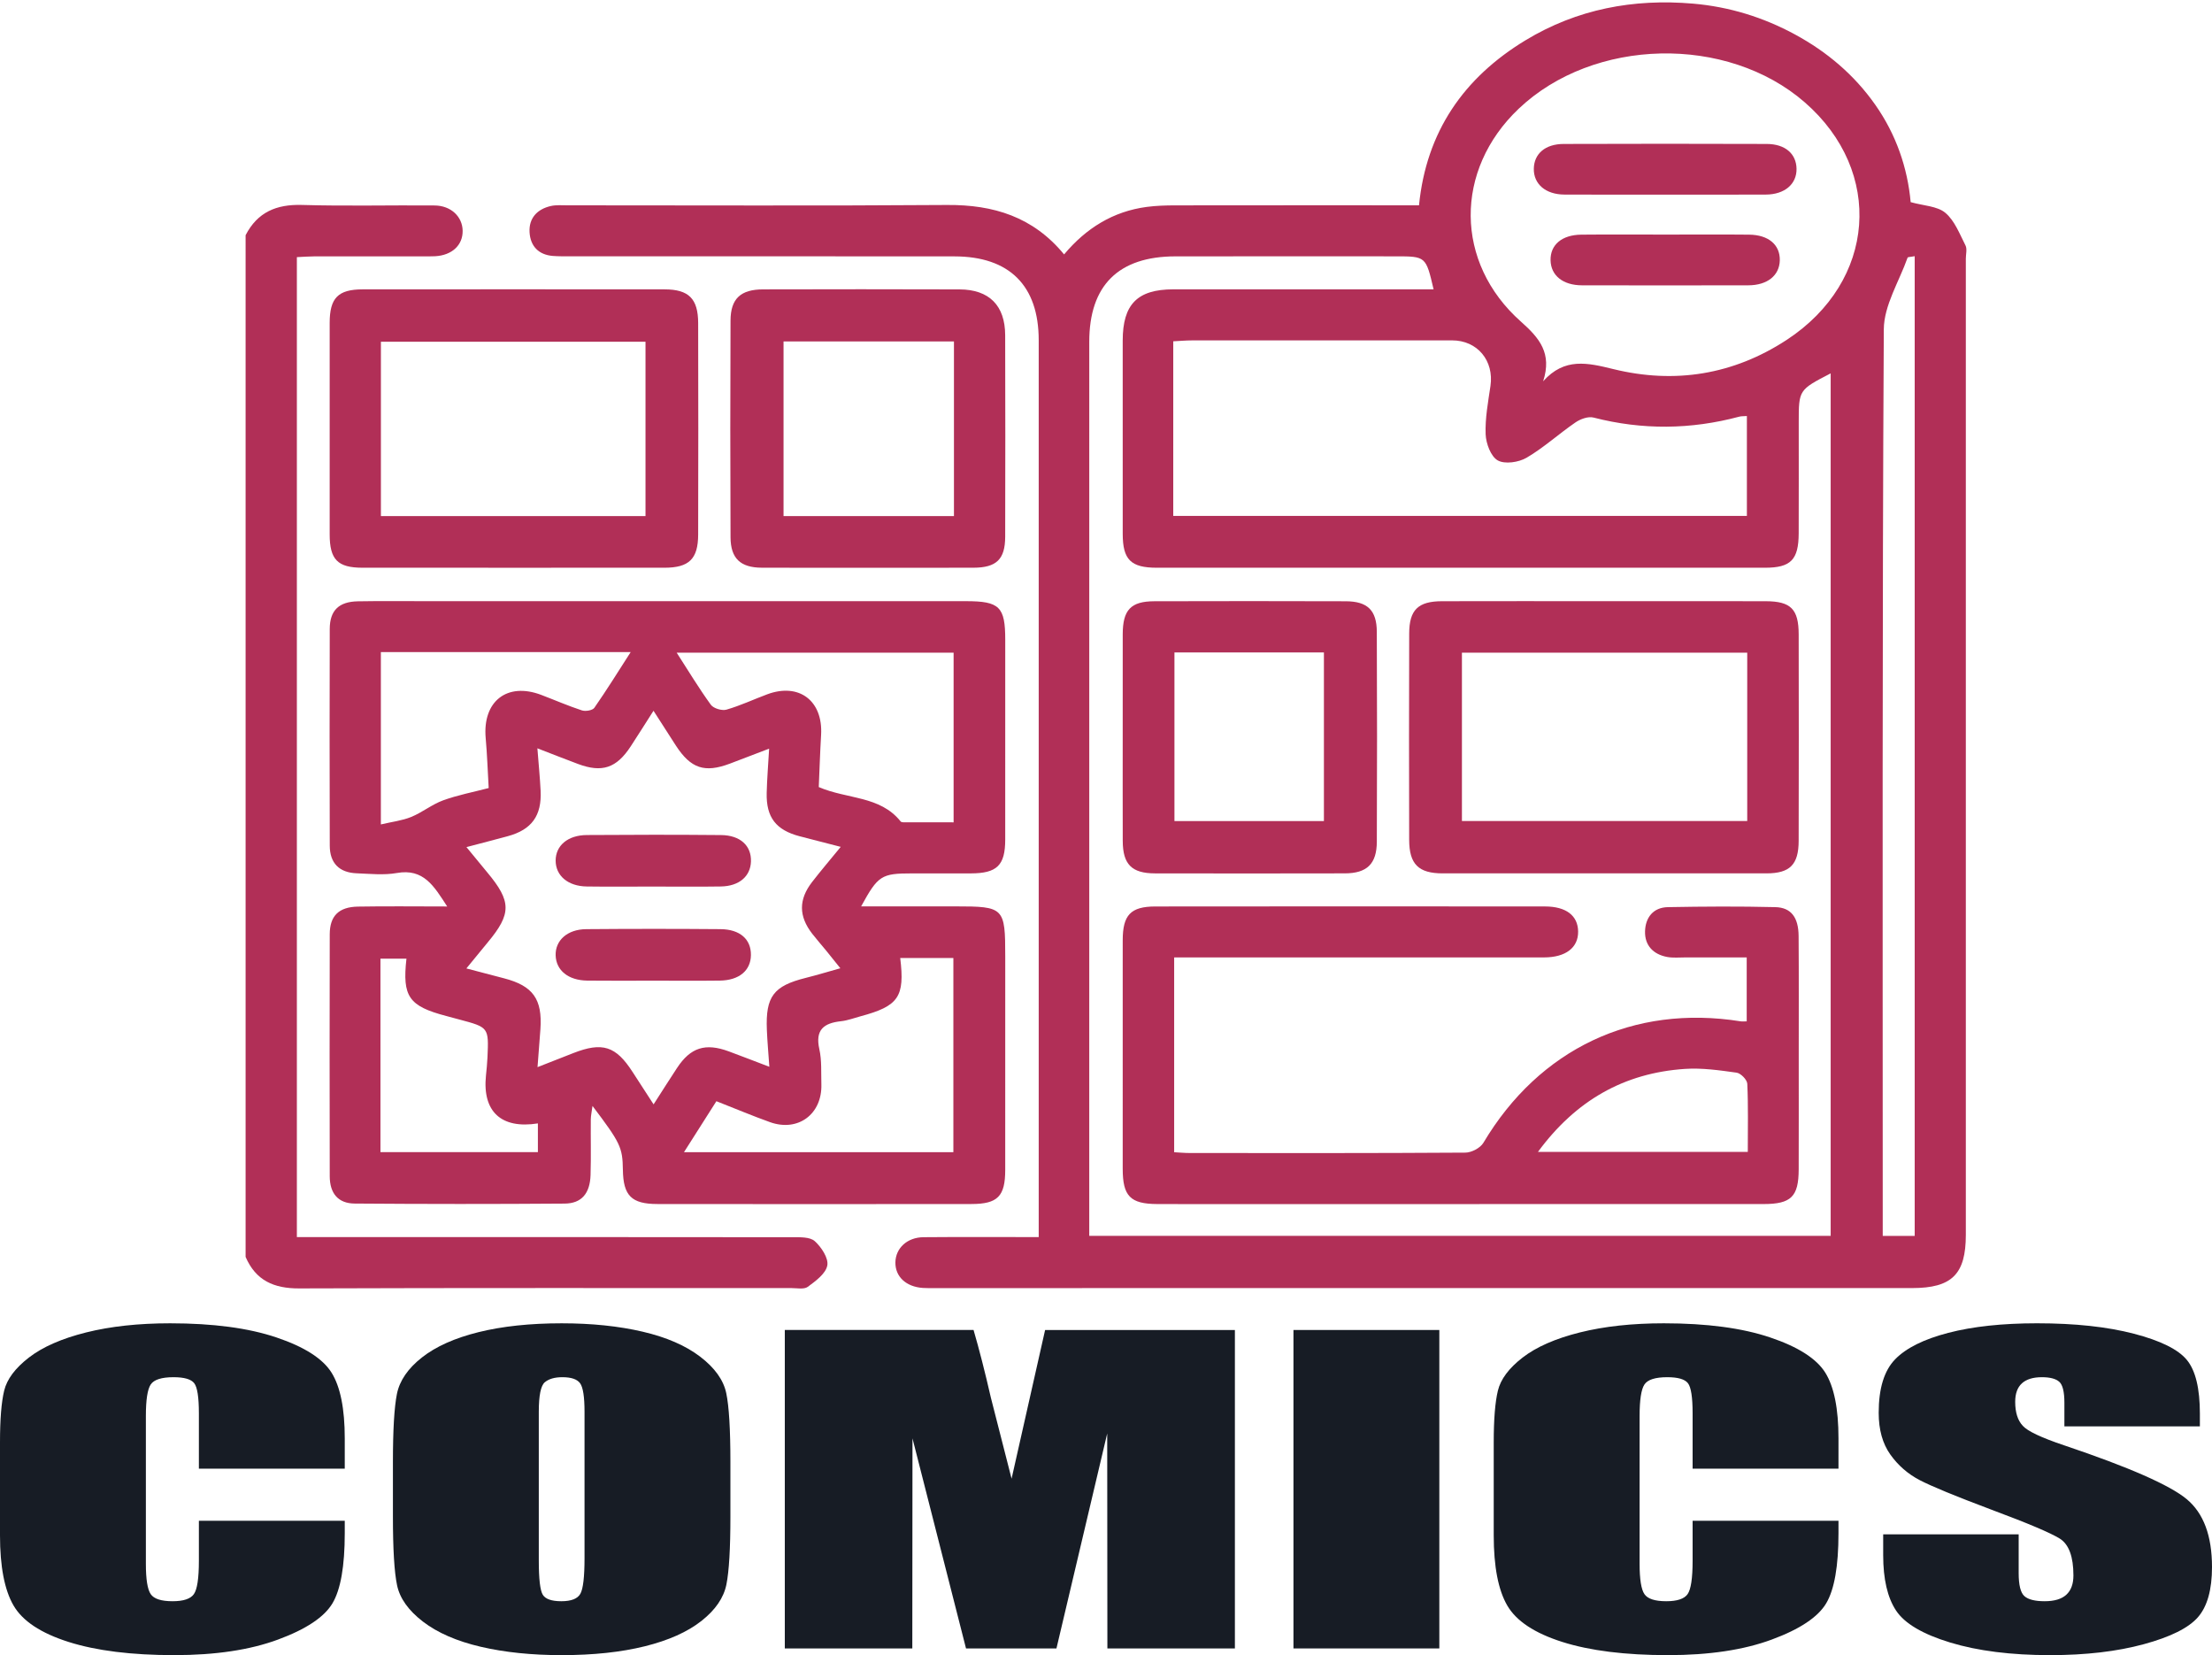 <?xml version="1.0" encoding="utf-8"?>
<!-- Generator: Adobe Illustrator 23.0.3, SVG Export Plug-In . SVG Version: 6.00 Build 0)  -->
<svg version="1.1" id="Layer_1" xmlns="http://www.w3.org/2000/svg" xmlns:xlink="http://www.w3.org/1999/xlink" x="0px" y="0px"
	 viewBox="0 0 539.595 403.648" enable-background="new 0 0 539.595 403.648" xml:space="preserve">
<g>
	<path fill-rule="evenodd" clip-rule="evenodd" fill="#B12F57" d="M59.913,57.361c2.89-5.614,7.506-7.562,13.741-7.379
		c10.781,0.318,21.579,0.031,32.37,0.129c4.005,0.037,6.792,2.741,6.835,6.179c0.044,3.51-2.612,5.975-6.721,6.2
		c-1.09,0.059-2.185,0.025-3.278,0.025c-8.742,0.002-17.484-0.007-26.226,0.009c-1.337,0.003-2.675,0.114-4.216,0.185
		c0,79.677,0,159.097,0,238.985c1.724,0,3.317,0,4.91,0c38.657,0,77.314-0.011,115.969,0.036c1.862,0.002,4.28-0.094,5.452,0.956
		c1.613,1.447,3.396,4.15,3.063,5.933c-0.37,1.994-2.848,3.802-4.762,5.21c-0.916,0.675-2.647,0.303-4.01,0.303
		c-40.023,0.011-80.046-0.063-120.068,0.084c-6.16,0.023-10.585-1.93-13.06-7.688C59.913,223.471,59.913,140.416,59.913,57.361z"/>
	<path fill-rule="evenodd" clip-rule="evenodd" fill="#B12F57" d="M259.574,62.047c5.382-6.413,11.964-10.498,20.163-11.585
		c2.29-0.302,4.625-0.374,6.94-0.377c19.658-0.028,39.315-0.016,59.476-0.016c1.774-17.901,10.877-31.104,26.001-40.258
		c12.584-7.616,26.336-10.176,40.861-8.924c8.796,0.759,17.117,3.318,24.866,7.522c7.776,4.22,14.411,9.81,19.547,17.107
		c5.138,7.295,7.901,15.447,8.66,23.782c3.181,0.893,6.486,0.953,8.459,2.605c2.275,1.906,3.489,5.159,4.916,7.953
		c0.441,0.869,0.083,2.151,0.083,3.243c0.002,79.349,0.002,158.698,0,238.046c0,9.597-3.379,12.988-13.109,12.989
		c-79.62,0.013-159.242,0.007-238.864,0.006c-0.819,0-1.641,0.016-2.457-0.039c-4.099-0.277-6.753-2.767-6.692-6.249
		c0.061-3.449,2.86-6.089,6.864-6.126c9.146-0.083,18.293-0.026,28.096-0.026c0-1.73,0-3.299,0-4.868
		c0-71.29,0.002-142.581-0.001-213.873c-0.002-13.275-7.13-20.416-20.537-20.431c-31.275-0.036-62.55-0.01-93.826-0.016
		c-1.364,0-2.733,0.013-4.093-0.087c-3.575-0.261-5.557-2.436-5.746-5.793c-0.194-3.425,1.858-5.626,5.179-6.386
		c1.305-0.299,2.718-0.171,4.081-0.171c30.864-0.008,61.732,0.143,92.595-0.084C242.326,49.908,252.01,52.856,259.574,62.047z
		 M265.712,301.403c60.597,0,120.736,0,180.862,0c0-70.262,0-140.232,0-210.346c-7.791,4.032-7.791,4.032-7.791,11.975
		c0,9.015,0.023,18.031-0.01,27.047c-0.024,6.444-1.931,8.377-8.21,8.379c-49.45,0.006-98.901,0.006-148.351,0
		c-6.36,0-8.33-1.952-8.335-8.269c-0.013-15.709-0.01-31.419-0.003-47.128c0.005-8.855,3.581-12.489,12.343-12.497
		c18.034-0.016,36.065-0.005,54.094-0.005c3.109,0,6.217,0,9.397,0c-1.874-8.043-1.874-8.044-9.288-8.044
		c-17.895,0-35.791-0.018-53.686,0.006c-13.902,0.018-21.019,7.084-21.019,20.845c-0.006,71.171-0.003,142.34-0.003,213.512
		C265.712,298.342,265.712,299.804,265.712,301.403z M286.202,125.825c46.974,0,93.426,0,139.934,0c0-8.293,0-16.287,0-24.365
		c-0.771,0.058-1.334,0.014-1.849,0.152c-11.839,3.167-23.665,3.284-35.568,0.221c-1.298-0.334-3.195,0.358-4.393,1.181
		c-4.05,2.773-7.718,6.146-11.928,8.615c-1.917,1.125-5.308,1.632-7.036,0.656c-1.696-0.961-2.868-4.126-2.956-6.374
		c-0.152-3.905,0.602-7.867,1.175-11.776c0.905-6.162-3.176-11.122-9.353-11.125c-21.156-0.009-42.314-0.008-63.471,0.006
		c-1.445,0-2.889,0.135-4.555,0.219c0,1.684,0,2.903,0,4.123C286.202,100.044,286.202,112.73,286.202,125.825z M376.434,92.988
		c5.227-5.858,10.849-4.511,17.151-2.968c14.953,3.661,29.262,1.38,42.264-7.131c21.808-14.274,23.802-41.037,4.424-57.917
		c-18.98-16.531-51.556-15.803-69.818,1.561c-15.708,14.936-15.66,37.517,0.567,51.907C375.55,82.454,378.65,86.162,376.434,92.988z
		 M467.07,62.478c-1.008,0.197-1.67,0.174-1.736,0.362c-2.056,5.816-5.768,11.642-5.799,17.486
		c-0.4,72.251-0.261,144.506-0.261,216.76c0,1.446,0,2.892,0,4.318c2.999,0,5.381,0,7.796,0
		C467.07,221.675,467.07,142.237,467.07,62.478z"/>
	<path fill-rule="evenodd" clip-rule="evenodd" fill="#B12F57" d="M109.09,221.07c-3.237-4.992-5.746-9.321-12.289-8.163
		c-3.178,0.563-6.542,0.194-9.816,0.068c-4.227-0.163-6.531-2.49-6.543-6.734c-0.052-17.617-0.05-35.236-0.003-52.855
		c0.011-4.508,2.216-6.657,6.865-6.739c5.598-0.099,11.199-0.035,16.799-0.036c43.841-0.001,87.683-0.002,131.525,0.001
		c8.206,0.001,9.589,1.358,9.592,9.395c0.004,16.253,0.016,32.506-0.006,48.758c-0.009,6.282-2.004,8.216-8.374,8.235
		c-4.781,0.015-9.56,0.002-14.34,0.002c-7.503,0-8.307,0.498-12.434,8.044c7.864,0,15.449,0,23.035,0
		c11.843,0,12.12,0.281,12.12,12.235c0,17.347,0.013,34.692-0.006,52.038c-0.007,6.426-1.826,8.307-8.242,8.314
		c-25.54,0.032-51.08,0.033-76.62,0c-6.328-0.008-8.315-2.058-8.406-8.333c-0.081-5.485-0.575-6.542-7.41-15.585
		c-0.182,1.381-0.408,2.344-0.418,3.309c-0.042,4.506,0.082,9.017-0.057,13.518c-0.14,4.51-2.177,6.957-6.339,6.988
		c-17.069,0.127-34.141,0.122-51.211-0.01c-4.032-0.032-6.064-2.48-6.074-6.669c-0.04-19.668-0.043-39.334,0.001-59.001
		c0.009-4.472,2.203-6.666,6.88-6.748C94.36,220.977,101.404,221.07,109.09,221.07z M159.436,269.331
		c2.069-3.215,3.865-6.062,5.716-8.873c3.299-5.01,6.917-6.164,12.641-4.046c3.16,1.169,6.302,2.392,9.881,3.754
		c-0.23-3.353-0.493-6.183-0.607-9.019c-0.328-8.14,1.644-10.708,9.484-12.664c2.695-0.674,5.356-1.485,8.444-2.349
		c-1.426-1.775-2.435-3.046-3.462-4.303c-1.124-1.374-2.304-2.702-3.391-4.101c-3.331-4.293-3.361-8.351-0.016-12.663
		c2.139-2.755,4.406-5.413,6.962-8.538c-3.708-0.956-6.852-1.759-9.992-2.576c-5.795-1.512-8.215-4.611-8.07-10.578
		c0.084-3.469,0.374-6.933,0.594-10.798c-3.507,1.34-6.534,2.514-9.572,3.655c-6.168,2.316-9.527,1.195-13.168-4.394
		c-1.752-2.692-3.476-5.405-5.465-8.502c-2.037,3.187-3.77,5.945-5.55,8.671c-3.476,5.319-6.994,6.498-12.868,4.305
		c-3.146-1.174-6.269-2.411-9.907-3.814c0.297,3.837,0.623,7.08,0.786,10.333c0.307,6.1-2.181,9.511-7.999,11.093
		c-3.208,0.874-6.428,1.699-10.093,2.664c1.955,2.378,3.494,4.275,5.061,6.148c5.942,7.109,5.962,10.091,0.113,17.111
		c-1.623,1.949-3.217,3.921-5.193,6.331c3.486,0.915,6.342,1.668,9.2,2.411c7.054,1.834,9.376,5.078,8.86,12.42
		c-0.202,2.888-0.437,5.776-0.703,9.239c3.429-1.345,6.07-2.381,8.71-3.416c7.113-2.782,10.397-1.737,14.477,4.595
		C155.921,263.934,157.55,266.427,159.436,269.331z M232.624,200.55c0-14.153,0-27.734,0-41.378c-22.701,0-45.133,0-67.553,0
		c2.809,4.358,5.396,8.656,8.33,12.701c0.648,0.894,2.705,1.51,3.808,1.193c3.39-0.972,6.615-2.499,9.933-3.734
		c7.768-2.891,13.64,1.557,13.157,9.882c-0.252,4.322-0.391,8.652-0.568,12.734c6.917,2.991,14.933,2.075,19.971,8.38
		c0.242,0.301,1.039,0.211,1.579,0.213C224.949,200.557,228.614,200.55,232.624,200.55z M174.755,268.56
		c-2.654,4.172-5.153,8.102-7.907,12.434c22.401,0,44.016,0,65.717,0c0-15.92,0-31.627,0-47.353c-4.535,0-8.741,0-12.965,0
		c1.153,9.484-0.389,11.719-9.698,14.213c-1.576,0.423-3.135,1.026-4.739,1.198c-4.207,0.452-6.352,2.094-5.293,6.814
		c0.617,2.753,0.41,5.699,0.496,8.56c0.218,7.285-5.688,11.683-12.528,9.241C183.618,272.161,179.484,270.415,174.755,268.56z
		 M92.908,159.033c0,13.946,0,27.518,0,42.026c2.737-0.646,5.199-0.925,7.406-1.826c2.692-1.1,5.052-3.049,7.771-4.042
		c3.519-1.285,7.249-1.989,11.125-3.005c-0.249-4.279-0.374-8.222-0.729-12.145c-0.816-8.999,5.202-13.739,13.553-10.569
		c3.309,1.257,6.56,2.68,9.918,3.777c0.883,0.288,2.591,0.003,3.035-0.635c3.043-4.37,5.852-8.905,8.861-13.583
		C133.435,159.033,113.382,159.033,92.908,159.033z M92.809,280.975c13.023,0,25.638,0,38.405,0c0-2.476,0-4.721,0-7.001
		c-8.964,1.418-13.56-2.902-12.671-11.635c0.151-1.493,0.308-2.986,0.373-4.481c0.322-7.311,0.311-7.311-6.889-9.228
		c-1.051-0.28-2.098-0.57-3.151-0.847c-9.152-2.407-10.765-4.725-9.725-13.985c-2.094,0-4.174,0-6.343,0
		C92.809,249.606,92.809,265.113,92.809,280.975z"/>
	<path fill-rule="evenodd" clip-rule="evenodd" fill="#B12F57" d="M125.257,138.461c-12.281,0-24.564,0.012-36.845-0.005
		c-6.051-0.008-7.987-1.984-7.991-8.133c-0.01-17.195-0.01-34.389,0-51.584c0.005-6.058,2.038-8.163,8.03-8.169
		c24.563-0.022,49.127-0.023,73.691,0.001c5.868,0.006,8.153,2.275,8.169,8.215c0.044,17.195,0.044,34.39-0.002,51.584
		c-0.016,5.962-2.233,8.08-8.207,8.087C149.822,138.472,137.54,138.461,125.257,138.461z M157.464,83.341
		c-21.85,0-43.204,0-64.545,0c0,14.349,0,28.363,0,42.528c21.6,0,42.964,0,64.545,0C157.464,111.603,157.464,97.587,157.464,83.341z
		"/>
	<path fill-rule="evenodd" clip-rule="evenodd" fill="#B12F57" d="M211.643,138.461c-8.603,0-17.206,0.024-25.81-0.01
		c-5.191-0.021-7.602-2.24-7.626-7.418c-0.079-17.617-0.077-35.233-0.002-52.849c0.023-5.346,2.465-7.599,7.939-7.61
		c15.977-0.035,31.956-0.052,47.933,0.006c7.222,0.026,11.104,3.925,11.126,11.159c0.052,16.387,0.04,32.774,0.003,49.162
		c-0.013,5.512-2.136,7.539-7.754,7.554C228.85,138.479,220.246,138.461,211.643,138.461z M232.706,83.273
		c-14.076,0-27.772,0-41.569,0c0,14.346,0,28.425,0,42.596c14.008,0,27.697,0,41.569,0
		C232.706,111.622,232.706,97.626,232.706,83.273z"/>
	<path fill-rule="evenodd" clip-rule="evenodd" fill="#B12F57" d="M286.424,233.495c0,15.964,0,31.478,0,47.506
		c1.254,0.065,2.549,0.194,3.844,0.194c22.395,0.012,44.793,0.055,67.189-0.096c1.504-0.01,3.653-1.134,4.402-2.395
		c13.637-22.905,36.574-33.807,62.747-29.625c0.397,0.063,0.812,0.008,1.486,0.008c0-5.025,0-10.009,0-15.591
		c-4.959,0-9.954,0.007-14.949-0.003c-1.5-0.003-3.04,0.16-4.494-0.117c-3.366-0.637-5.446-2.828-5.358-6.234
		c0.087-3.347,1.981-5.843,5.569-5.911c8.734-0.163,17.478-0.214,26.207-0.002c3.873,0.094,5.651,2.521,5.686,7.033
		c0.074,9.97,0.027,19.94,0.03,29.908c0,9.013,0.02,18.026-0.01,27.039c-0.024,6.622-1.833,8.43-8.572,8.433
		c-39.604,0.02-79.207,0.01-118.81,0.01c-9.697,0-19.393,0.033-29.088-0.012c-6.596-0.03-8.425-1.934-8.428-8.609
		c-0.007-18.573-0.008-37.146,0.002-55.718c0.004-6.156,1.924-8.234,7.957-8.242c31.683-0.038,63.367-0.032,95.048-0.005
		c5.18,0.005,8.027,2.237,8.087,6.088c0.058,3.956-3.027,6.336-8.317,6.338c-28.405,0.008-56.81,0.004-85.216,0.004
		C289.839,233.495,288.239,233.495,286.424,233.495z M375.173,280.915c17.496,0,34.209,0,51.182,0
		c0-5.728,0.131-11.176-0.122-16.606c-0.044-0.981-1.584-2.566-2.595-2.708c-4.168-0.581-8.43-1.198-12.6-0.92
		C396.18,261.672,384.386,268.377,375.173,280.915z"/>
	<path fill-rule="evenodd" clip-rule="evenodd" fill="#B12F57" d="M391.034,146.613c13.235,0,26.467-0.024,39.701,0.011
		c6.12,0.016,8.022,1.921,8.035,8.085c0.033,16.78,0.04,33.561-0.005,50.342c-0.012,5.821-2.134,7.94-7.848,7.944
		c-26.332,0.021-52.663,0.02-78.993,0.002c-5.892-0.003-8.155-2.227-8.171-8.18c-0.042-16.781-0.049-33.563,0.006-50.343
		c0.018-5.746,2.18-7.831,7.982-7.849C364.838,146.585,377.937,146.613,391.034,146.613z M426.219,159.17
		c-23.423,0-46.412,0-69.598,0c0,13.776,0,27.336,0,41.06c23.32,0,46.401,0,69.598,0
		C426.219,186.435,426.219,172.967,426.219,159.17z"/>
	<path fill-rule="evenodd" clip-rule="evenodd" fill="#B12F57" d="M273.874,179.653c0-8.33-0.015-16.659,0.004-24.987
		c0.014-5.926,1.964-8.019,7.71-8.036c15.567-0.044,31.132-0.047,46.699,0.004c5.278,0.016,7.548,2.18,7.571,7.438
		c0.079,17.067,0.075,34.136,0.004,51.205c-0.021,5.417-2.417,7.705-7.813,7.715c-15.43,0.035-30.86,0.032-46.289,0.004
		c-5.71-0.01-7.864-2.204-7.88-7.944C273.855,196.584,273.874,188.117,273.874,179.653z M286.495,159.11c0,13.956,0,27.499,0,41.126
		c12.335,0,24.374,0,36.461,0c0-13.872,0-27.423,0-41.126C310.708,159.11,298.755,159.11,286.495,159.11z"/>
	<path fill-rule="evenodd" clip-rule="evenodd" fill="#B12F57" d="M406.197,47.463c-8.19,0-16.378,0.03-24.567-0.012
		c-4.598-0.023-7.54-2.567-7.472-6.315c0.065-3.637,2.775-6.015,7.278-6.03c16.514-0.057,33.029-0.057,49.542,0
		c4.504,0.016,7.203,2.393,7.268,6.042c0.068,3.734-2.885,6.281-7.484,6.304C422.574,47.492,414.384,47.463,406.197,47.463z"/>
	<path fill-rule="evenodd" clip-rule="evenodd" fill="#B12F57" d="M406.621,57.21c6.686,0,13.375-0.052,20.061,0.018
		c4.744,0.049,7.561,2.488,7.482,6.256c-0.078,3.705-3.03,6.091-7.706,6.099c-13.51,0.026-27.019,0.026-40.53,0
		c-4.677-0.009-7.611-2.395-7.684-6.117c-0.077-3.754,2.754-6.192,7.499-6.239C392.701,57.159,399.659,57.21,406.621,57.21z"/>
	<path fill-rule="evenodd" clip-rule="evenodd" fill="#B12F57" d="M159.085,216.211c-5.321,0-10.642,0.058-15.962-0.018
		c-4.578-0.064-7.574-2.632-7.578-6.306c-0.003-3.653,2.938-6.208,7.603-6.242c10.914-0.081,21.829-0.094,32.743,0.008
		c4.718,0.046,7.431,2.621,7.297,6.465c-0.126,3.609-2.896,6-7.322,6.071C170.274,216.278,164.679,216.211,159.085,216.211z"/>
	<path fill-rule="evenodd" clip-rule="evenodd" fill="#B12F57" d="M159.229,239.162c-5.322,0-10.642,0.049-15.963-0.014
		c-4.641-0.055-7.617-2.495-7.722-6.167c-0.104-3.645,2.863-6.343,7.461-6.38c10.913-0.091,21.828-0.092,32.742-0.002
		c4.792,0.04,7.482,2.481,7.435,6.326c-0.044,3.77-2.879,6.163-7.583,6.221C170.143,239.214,164.685,239.162,159.229,239.162z"/>
</g>
<g>
	<path fill="#171C25" d="M84.1,358.173H48.516v-13.496c0-3.926-0.38-6.372-1.141-7.347c-0.761-0.975-2.437-1.463-5.029-1.463
		c-2.93,0-4.79,0.592-5.579,1.775c-0.789,1.183-1.183,3.742-1.183,7.675v36.073c0,3.774,0.394,6.236,1.183,7.387
		c0.789,1.151,2.564,1.727,5.325,1.727c2.648,0,4.381-0.576,5.198-1.727c0.817-1.159,1.226-3.87,1.226-8.131v-9.762H84.1v3.03
		c0,8.035-1,13.735-3.001,17.101c-2,3.358-6.424,6.308-13.27,8.834c-6.846,2.534-15.285,3.798-25.315,3.798
		c-10.425,0-19.018-1.071-25.78-3.214c-6.762-2.143-11.242-5.109-13.439-8.898C1.099,387.746,0,382.046,0,374.435v-22.69
		c0-5.596,0.338-9.794,1.014-12.592s2.691-5.493,6.043-8.083c3.353-2.59,8.002-4.629,13.946-6.116
		c5.945-1.487,12.777-2.231,20.497-2.231c10.481,0,19.13,1.151,25.949,3.454c6.818,2.295,11.298,5.165,13.439,8.595
		c2.141,3.438,3.212,8.779,3.212,16.022V358.173z"/>
	<path fill="#171C25" d="M178.175,369.83c0,7.803-0.324,13.328-0.972,16.574s-2.677,6.212-6.086,8.898
		c-3.409,2.686-8.016,4.749-13.82,6.188c-5.804,1.439-12.566,2.159-20.286,2.159c-7.325,0-13.904-0.68-19.736-2.039
		c-5.832-1.359-10.523-3.398-14.073-6.116c-3.55-2.718-5.663-5.676-6.339-8.874c-0.676-3.198-1.014-8.794-1.014-16.789v-13.288
		c0-7.803,0.324-13.328,0.972-16.574s2.677-6.212,6.086-8.898c3.409-2.686,8.016-4.749,13.82-6.188
		c5.804-1.439,12.566-2.159,20.286-2.159c7.325,0,13.904,0.68,19.736,2.039s10.523,3.398,14.073,6.116
		c3.55,2.718,5.663,5.676,6.339,8.874s1.014,8.794,1.014,16.789V369.83z M142.59,344.31c0-3.614-0.352-5.924-1.057-6.932
		c-0.704-1.007-2.155-1.511-4.353-1.511c-1.86,0-3.282,0.408-4.268,1.223s-1.479,3.222-1.479,7.219v36.265
		c0,4.509,0.324,7.291,0.972,8.347c0.648,1.055,2.155,1.583,4.522,1.583c2.423,0,3.973-0.608,4.649-1.823
		c0.676-1.215,1.014-4.109,1.014-8.683V344.31z"/>
	<path fill="#171C25" d="M301.24,324.354v77.663h-31.104l-0.042-52.431l-12.383,52.431H235.65l-13.059-51.232l-0.042,51.232h-31.104
		v-77.663h46.044c1.366,4.669,2.775,10.178,4.226,16.51l5.05,19.756l8.178-36.265H301.24z"/>
	<path fill="#171C25" d="M351.109,324.354v77.663h-35.584v-77.663H351.109z"/>
	<path fill="#171C25" d="M448.479,358.173h-35.584v-13.496c0-3.926-0.38-6.372-1.141-7.347c-0.761-0.975-2.437-1.463-5.029-1.463
		c-2.93,0-4.79,0.592-5.579,1.775s-1.183,3.742-1.183,7.675v36.073c0,3.774,0.394,6.236,1.183,7.387s2.564,1.727,5.325,1.727
		c2.648,0,4.381-0.576,5.198-1.727c0.817-1.159,1.226-3.87,1.226-8.131v-9.762h35.584v3.03c0,8.035-1,13.735-3.001,17.101
		c-2,3.358-6.424,6.308-13.27,8.834c-6.846,2.534-15.285,3.798-25.315,3.798c-10.424,0-19.018-1.071-25.78-3.214
		c-6.762-2.143-11.242-5.109-13.439-8.898c-2.198-3.79-3.296-9.49-3.296-17.101v-22.69c0-5.596,0.338-9.794,1.014-12.592
		c0.676-2.798,2.691-5.493,6.043-8.083c3.353-2.59,8.002-4.629,13.946-6.116c5.945-1.487,12.777-2.231,20.497-2.231
		c10.481,0,19.13,1.151,25.949,3.454c6.818,2.295,11.298,5.165,13.439,8.595c2.141,3.438,3.212,8.779,3.212,16.022V358.173z"/>
	<path fill="#171C25" d="M536.637,347.859h-33.049v-5.756c0-2.686-0.423-4.397-1.268-5.133c-0.845-0.736-2.254-1.103-4.226-1.103
		c-2.141,0-3.761,0.496-4.86,1.487c-1.099,0.999-1.648,2.502-1.648,4.517c0,2.59,0.62,4.541,1.852,5.852
		c1.176,1.311,4.529,2.894,10.058,4.749c15.841,5.333,25.815,9.714,29.928,13.136c4.113,3.422,6.17,8.938,6.17,16.55
		c0,5.533-1.141,9.61-3.423,12.232c-2.282,2.622-6.691,4.821-13.228,6.596c-6.536,1.775-14.144,2.662-22.821,2.662
		c-9.523,0-17.651-1.023-24.385-3.07s-11.143-4.653-13.228-7.819s-3.127-7.659-3.127-13.48v-5.085h33.049v9.45
		c0,2.91,0.465,4.781,1.395,5.612c0.93,0.831,2.578,1.247,4.945,1.247c2.367,0,4.128-0.528,5.283-1.583
		c1.155-1.055,1.733-2.622,1.733-4.701c0-4.573-1.099-7.563-3.296-8.97c-2.254-1.407-7.804-3.758-16.651-7.052
		c-8.847-3.326-14.707-5.74-17.581-7.243s-5.255-3.582-7.142-6.236c-1.888-2.654-2.832-6.044-2.832-10.17
		c0-5.948,1.338-10.298,4.015-13.048c2.677-2.75,7.001-4.901,12.974-6.452s13.186-2.327,21.638-2.327
		c9.241,0,17.116,0.847,23.624,2.542c6.508,1.695,10.819,3.83,12.932,6.404c2.113,2.574,3.17,6.948,3.17,13.12V347.859z"/>
</g>
</svg>
